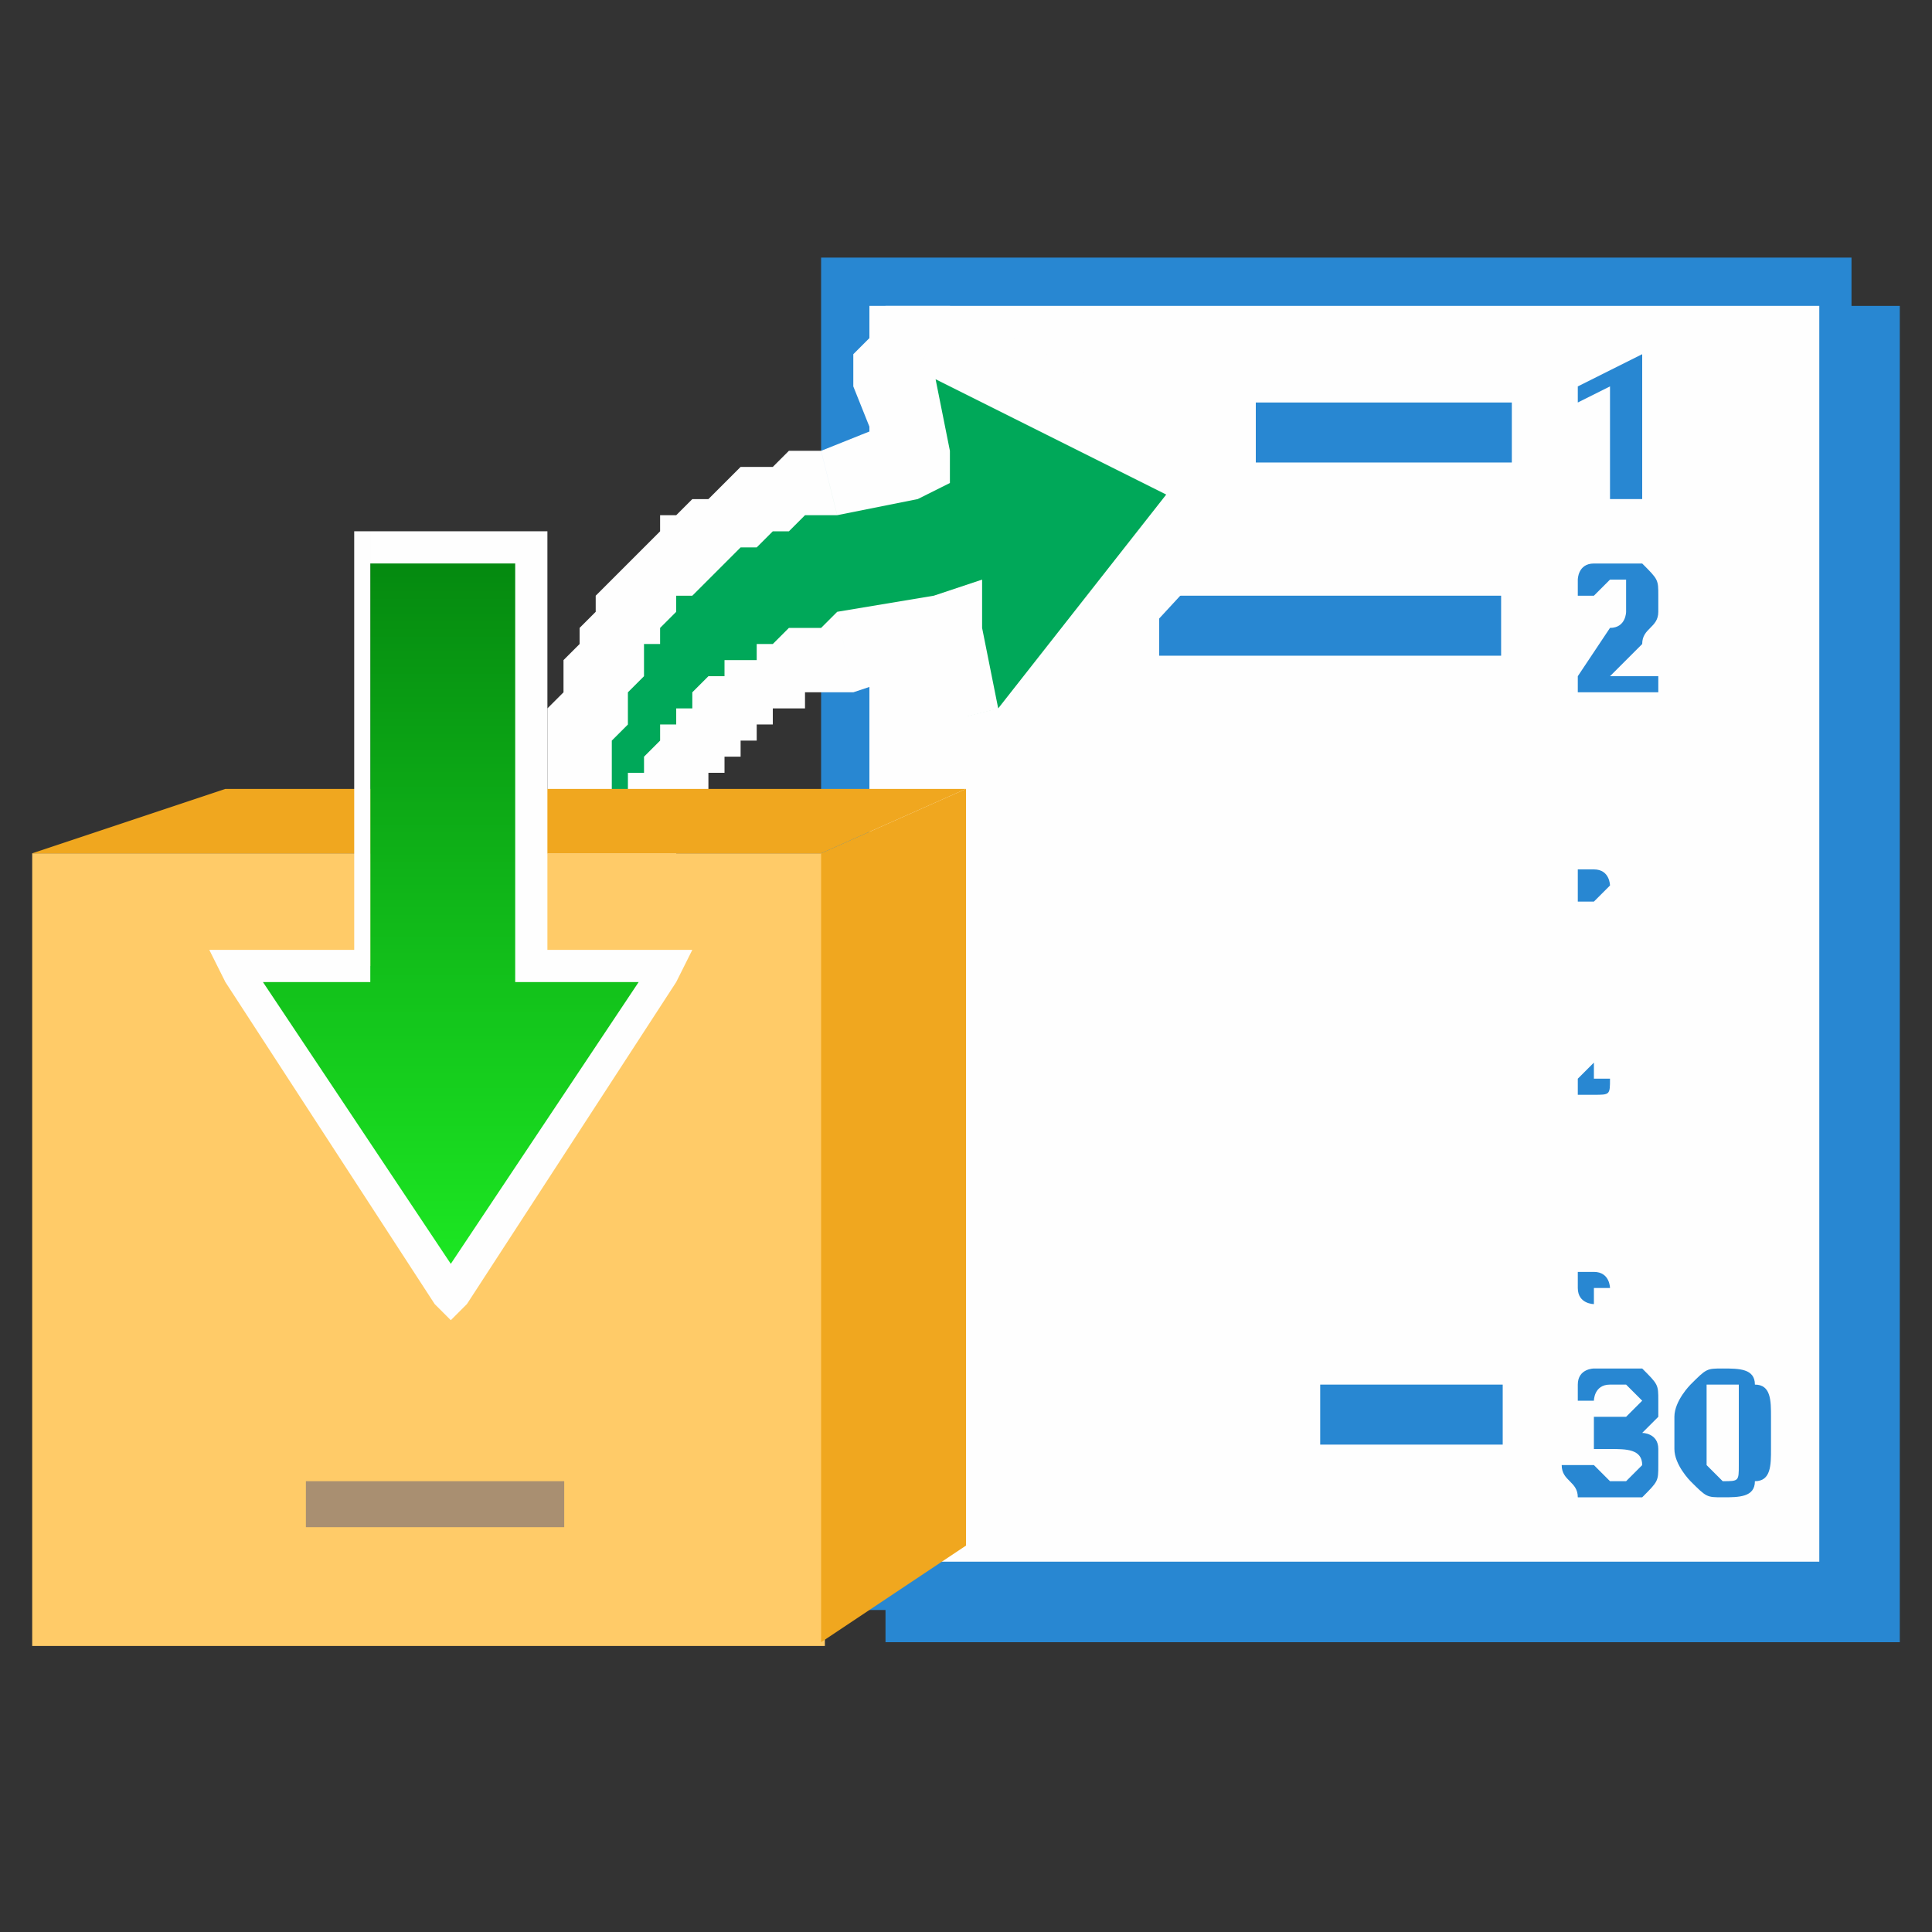 <?xml version="1.0" encoding="UTF-8"?>
<!DOCTYPE svg PUBLIC "-//W3C//DTD SVG 1.1//EN" "http://www.w3.org/Graphics/SVG/1.1/DTD/svg11.dtd">
<!-- Creator: CorelDRAW X7 -->
<svg xmlns="http://www.w3.org/2000/svg" xml:space="preserve" width="120px" height="120px" version="1.1" style="shape-rendering:geometricPrecision; text-rendering:geometricPrecision; image-rendering:optimizeQuality; fill-rule:evenodd; clip-rule:evenodd"
viewBox="0 0 120 120"
 xmlns:xlink="http://www.w3.org/1999/xlink">
 <rect x="0" y="0" width="120" height="120" fill="#333333" stroke="none"/>
 <defs>
  <style type="text/css">
   <![CDATA[
    .fil0 {fill:none}
    .fil6 {fill:#A98F71}
    .fil3 {fill:#2887D2}
    .fil7 {fill:#F0A71F}
    .fil5 {fill:#FFCB68}
    .fil2 {fill:#FEFEFE;fill-rule:nonzero}
    .fil4 {fill:#00A859;fill-rule:nonzero}
    .fil1 {fill:#2887D2;fill-rule:nonzero}
    .fil8 {fill:url(#id0);fill-rule:nonzero}
   ]]>
  </style>
  <linearGradient id="id0" gradientUnits="userSpaceOnUse" x1="27.955" y1="33.69" x2="27.955" y2="80.43">
   <stop offset="0" style="stop-opacity:1; stop-color:#04870F"/>
   <stop offset="1" style="stop-opacity:1; stop-color:#1DEB23"/>
  </linearGradient>
 </defs>
 <g id="Layer_x0020_1">
  <rect class="fil0" width="120" height="120"/>
  <g id="_727625056">
   <g>
    <g>
     <g>
      <polygon class="fil1" points="118,19 118,29 118,102 55,102 55,19 "/>
      <g>
       <polygon class="fil2" points="114,18 114,28 114,99 52,99 52,18 "/>
       <path id="1" class="fil1" d="M113 28l0 -10 2 0 0 10 -2 0 0 0zm0 71l0 -71 2 0 0 71 -1 1 -1 -1zm2 0l0 1 -1 0 1 -1zm-63 -2l62 0 0 3 -62 0 -1 -1 1 -2zm0 3l-1 0 0 -1 1 1zm2 -82l0 81 -3 0 0 -81 1 -2 2 2zm-3 0l0 -2 1 0 -1 2zm63 1l-62 0 0 -3 62 0 1 2 -1 1zm0 -3l1 0 0 2 -1 -2z"/>
      </g>
     </g>
     <polygon class="fil1" points="102,31 100,31 100,24 98,25 98,24 102,22 102,22 "/>
     <path id="1" class="fil1" d="M103 43l-5 0 0 -1 2 -3c1,0 1,-1 1,-1 0,0 0,0 0,-1 0,0 0,0 0,-1 0,0 0,0 -1,0 0,0 0,0 0,0 -1,1 -1,1 -1,1l-1 0c0,0 0,0 0,-1 0,0 0,-1 1,-1 0,0 1,0 1,0 1,0 2,0 2,0 1,1 1,1 1,2 0,1 0,1 0,1 0,1 -1,1 -1,2l-2 2 3 0 0 1z"/>
     <path id="2" class="fil1" d="M98 55c0,0 0,-1 0,-1 0,0 1,0 1,0 0,0 0,0 0,0 1,0 1,1 1,1 0,0 0,0 -1,1 0,0 0,0 0,0 0,0 -1,0 -1,0 0,-1 0,-1 0,-1z"/>
     <path id="3" class="fil1" d="M98 67c0,0 0,0 0,0 0,0 1,-1 1,-1 0,0 0,1 0,1 1,0 1,0 1,0 0,1 0,1 -1,1 0,0 0,0 0,0 0,0 -1,0 -1,0 0,0 0,0 0,-1z"/>
     <path id="4" class="fil1" d="M98 80c0,0 0,-1 0,-1 0,0 1,0 1,0 0,0 0,0 0,0 1,0 1,1 1,1 0,0 0,0 -1,0 0,1 0,1 0,1 0,0 -1,0 -1,-1 0,0 0,0 0,0z"/>
     <path id="5" class="fil1" d="M99 88l1 0c1,0 1,0 1,0 0,0 1,-1 1,-1 0,0 -1,-1 -1,-1 0,0 0,0 -1,0 0,0 0,0 0,0 -1,0 -1,1 -1,1l-1 0c0,0 0,-1 0,-1 0,-1 1,-1 1,-1 0,0 1,0 1,0 1,0 2,0 2,0 1,1 1,1 1,2 0,0 0,1 0,1 0,0 -1,1 -1,1 0,0 1,0 1,1 0,0 0,0 0,1 0,1 0,1 -1,2 0,0 -1,0 -2,0 0,0 -1,0 -2,0 0,-1 -1,-1 -1,-2l2 0c0,0 0,0 1,1 0,0 0,0 0,0 1,0 1,0 1,0 1,-1 1,-1 1,-1 0,-1 -1,-1 -2,-1l-1 0 0 -2z"/>
     <path id="6" class="fil1" d="M110 90c0,1 0,2 -1,2 0,1 -1,1 -2,1 -1,0 -1,0 -2,-1 0,0 -1,-1 -1,-2l0 -2c0,-1 1,-2 1,-2 1,-1 1,-1 2,-1 1,0 2,0 2,1 1,0 1,1 1,2l0 2zm-2 -2c0,-1 0,-1 0,-2 0,0 0,0 -1,0 0,0 0,0 -1,0 0,1 0,1 0,2l0 2c0,1 0,1 0,1 1,1 1,1 1,1 1,0 1,0 1,-1 0,0 0,0 0,-1l0 -2z"/>
     <rect class="fil3" x="78" y="25" width="15.902" height="3.727"/>
     <rect class="fil3" x="72" y="37" width="21.237" height="3.727"/>
     <rect class="fil3" x="82" y="86" width="11.336" height="3.727"/>
    </g>
    <g>
     <path class="fil4" d="M74 29l-16 -8c0,0 -1,0 -1,0l0 0c0,0 -1,0 -1,0 0,1 -1,2 -1,2l2 6 -6 1c-10,2 -17,13 -15,23 1,1 1,2 2,2 0,0 0,0 1,0 0,-1 1,-1 1,-2l0 -1c2,-6 6,-10 12,-12l7 -1 1 5c0,1 1,1 1,2 1,0 2,0 2,-1l12 -14c0,0 0,-1 0,-1 0,-1 0,-1 -1,-1z"/>
     <path id="1" class="fil2" d="M57 23l0 0 2 -4 16 8 -2 4 -16 -8zm0 0l0 0 0 0 0 0zm-1 -4l0 0 1 0 0 0 0 0 0 0 0 0 0 0 0 0 0 0 0 0 0 0 0 0 0 0 0 0 0 0 1 0 0 0 0 0 0 0 0 0 0 0 0 0 0 0 0 0 0 0 0 0 0 0 0 0 1 0 0 0 0 0 0 0 0 0 -2 4 0 0 0 0 0 0 0 0 0 0 0 0 0 0 0 0 0 0 0 0 0 0 0 0 0 0 0 0 0 0 0 0 0 0 0 0 0 0 0 0 0 0 0 0 0 0 0 0 0 0 0 0 0 0 0 0 0 0 0 0 0 0 0 0 0 0 -1 -4zm0 0l0 0 0 0 0 0zm1 4l-1 -4 0 0 0 0 1 4 0 0zm-1 -4l0 0 0 0 0 0zm-1 1l0 0 0 0 0 0 0 0 0 0 0 0 0 0 0 0 0 0 0 0 0 0 0 -1 0 0 0 0 0 0 0 0 0 0 0 0 0 0 1 0 0 0 0 0 0 0 0 0 0 0 0 0 0 0 0 0 0 0 0 0 0 0 0 0 0 0 1 4 0 0 0 0 0 0 0 0 0 0 0 0 0 0 0 0 0 0 0 0 0 0 0 0 0 0 0 0 0 0 0 0 0 0 0 0 0 0 0 0 0 0 0 0 0 0 0 0 0 0 0 0 0 0 0 0 0 0 0 0 0 0 0 0 0 0 -2 -3zm2 3l0 0 0 0 0 0zm-4 1l0 0 0 0 0 -1 0 0 0 0 0 0 0 0 0 0 0 0 0 0 0 -1 0 0 0 0 0 0 0 0 0 0 0 0 1 -1 0 0 0 0 0 0 0 0 0 0 0 0 0 0 0 0 0 -1 0 0 0 0 0 0 0 0 1 0 0 0 2 3 0 0 0 0 0 0 0 0 0 0 0 0 0 0 0 0 0 0 0 0 1 0 0 0 0 0 0 0 0 0 0 0 0 0 0 0 0 0 0 0 0 0 0 0 0 0 0 0 0 0 0 0 0 0 0 0 0 0 0 0 0 0 0 0 0 0 -5 1zm6 4l-2 3 -2 -2 -2 -5 5 -1 1 5zm0 0l0 2 -2 1 2 -3zm-7 4l-1 -4 5 -2 1 5 -5 1zm-18 22l0 0 0 -1 0 -2 0 -1 0 -1 0 -1 0 -1 0 -1 0 -1 0 -1 1 -1 0 -1 0 -1 1 -1 0 -1 1 -1 0 -1 1 -1 0 0 1 -1 1 -1 1 -1 0 -1 1 0 1 -1 1 0 1 -1 1 -1 1 0 1 0 1 -1 1 0 1 0 1 4 -1 0 -1 0 -1 1 -1 0 0 0 -1 1 -1 0 -1 1 0 0 -1 1 0 0 -1 1 -1 0 0 1 -1 1 0 1 -1 0 0 1 0 1 -1 1 0 0 0 1 0 1 -1 1 0 1 0 0 0 1 0 1 0 1 0 1 0 1 1 1 0 0 -5 1zm4 3l0 0 0 0 0 0 0 0 0 0 -1 0 0 0 0 0 0 0 0 -1 0 0 -1 0 0 0 0 0 0 0 0 0 0 0 0 0 0 0 -1 0 0 -1 0 0 0 0 0 0 0 0 0 0 0 0 0 -1 0 0 0 0 -1 0 0 0 0 0 5 -1 0 0 0 0 0 0 0 0 0 0 0 0 0 0 0 0 0 0 0 0 -1 0 0 0 0 0 0 0 0 0 0 0 0 0 0 0 0 0 0 0 0 0 0 0 0 0 0 -1 0 0 0 0 0 0 0 0 0 0 0 0 0 0 0 0 0 0 0 5zm0 0l0 0 0 0 0 0zm1 0l0 0 0 0 0 0 0 0 0 0 0 0 0 0 0 0 0 0 0 0 0 0 0 0 0 0 0 0 0 0 0 0 0 0 0 0 0 0 0 0 0 0 0 0 -1 0 0 0 0 0 0 0 0 0 0 0 0 0 0 0 0 0 0 0 0 0 0 -5 0 0 0 0 0 0 0 0 0 0 0 0 0 0 0 0 0 0 0 0 0 0 0 0 0 0 0 0 0 0 0 0 0 0 0 0 0 0 0 0 0 0 0 0 0 0 0 0 0 0 0 0 0 0 0 0 0 0 0 0 0 0 0 0 0 0 1 5zm0 0l0 0 0 0 0 0zm3 -3l0 0 0 0 0 0 0 0 0 0 0 0 0 1 0 0 0 0 0 0 -1 0 0 0 0 0 0 0 0 0 0 1 0 0 0 0 0 0 0 0 0 0 -1 0 0 0 0 0 0 0 0 0 0 0 0 0 0 1 -1 0 0 0 0 0 0 0 -1 -5 0 0 0 0 0 0 0 0 0 1 0 0 0 0 0 0 0 0 0 0 0 0 0 0 0 0 0 0 0 0 0 0 0 0 0 0 0 0 0 0 0 0 0 0 0 0 0 0 0 0 0 0 0 0 0 0 0 0 0 0 0 0 0 0 0 0 4 1zm-4 -1l0 0 0 0 0 0zm0 -1l4 1 0 0 0 1 -4 -1 0 -1zm4 1l0 0 0 0 0 0zm11 -10l0 0 -1 0 0 0 -1 0 0 0 -1 0 0 1 0 0 -1 0 0 0 -1 0 0 1 -1 0 0 0 0 1 -1 0 0 0 0 1 -1 0 0 0 0 1 -1 0 0 0 0 1 0 0 -1 1 0 0 0 1 0 0 0 0 0 1 -1 0 0 1 -4 -1 0 -1 0 0 1 -1 0 -1 0 0 0 -1 1 0 0 -1 0 0 1 -1 0 0 0 -1 1 0 0 -1 1 0 0 -1 0 0 1 -1 0 0 1 0 0 -1 1 0 1 0 0 -1 1 0 0 0 1 -1 0 0 1 0 1 0 0 0 1 -1 0 0 1 5zm5 -6l3 2 -2 2 -6 2 -1 -5 6 -1zm0 0l3 -1 0 3 -3 -2zm4 7l-4 1 0 0 -1 -6 4 0 1 5zm-1 4l0 0 0 0 0 0 0 0 -1 -1 0 0 0 0 0 0 0 0 0 0 0 0 0 0 -1 0 0 0 0 0 0 0 0 0 0 0 0 -1 0 0 0 0 0 0 0 0 0 0 -1 0 0 0 0 -1 0 0 0 0 0 0 0 0 0 0 0 0 4 -1 0 0 0 0 0 0 0 0 0 0 0 0 0 0 0 0 0 0 0 0 0 0 0 0 0 0 0 0 0 0 0 0 0 0 0 0 0 0 0 0 0 0 0 0 0 0 0 0 0 0 0 0 0 0 0 0 0 0 0 0 0 0 0 0 0 0 -1 4zm1 -4l0 0 0 -1 0 1zm3 2l0 0 0 1 0 0 0 0 0 0 -1 0 0 0 0 0 0 0 0 0 0 0 0 0 0 0 -1 0 0 1 0 0 0 0 0 0 0 0 0 0 0 0 -1 0 0 0 0 0 0 0 0 0 0 0 0 0 -1 0 0 0 0 0 0 0 0 0 1 -4 0 -1 0 0 0 0 0 0 0 0 0 0 0 0 0 0 0 0 0 0 0 0 0 0 0 0 0 1 0 0 0 0 0 0 0 0 0 0 0 0 0 0 0 0 0 0 0 0 0 0 0 0 0 0 0 0 0 0 0 0 0 0 0 0 0 0 3 2zm-3 -2l0 0 0 0 0 0zm11 -14l0 0 4 3 -12 13 -3 -2 11 -14zm0 0l0 0 0 0 0 0zm4 -1l0 0 0 0 0 1 0 0 0 0 0 0 0 0 0 0 0 0 0 0 0 1 0 0 0 0 0 0 0 0 0 0 0 0 0 0 0 0 0 0 0 1 0 0 0 0 0 0 0 0 0 0 0 0 0 0 0 0 0 1 0 0 0 0 0 0 -4 -3 0 0 0 0 0 0 0 0 0 0 0 0 0 0 0 0 0 0 0 0 0 0 0 0 0 0 0 0 0 0 0 0 0 0 0 0 0 0 0 0 0 0 0 0 0 0 0 0 0 0 0 0 0 0 0 0 0 0 0 0 0 0 0 0 0 0 4 -1zm-2 -2l0 0 0 0 0 0 0 0 1 0 0 0 0 0 0 0 0 0 0 0 0 0 0 0 0 0 0 0 0 1 0 0 1 0 0 0 0 0 0 0 0 0 0 0 0 0 0 0 0 1 0 0 0 0 0 0 0 0 0 0 0 0 0 0 0 0 -4 1 0 0 0 0 0 0 0 0 0 0 0 0 0 0 0 0 0 0 0 0 0 0 0 0 0 0 0 0 0 0 0 0 0 0 0 0 0 0 0 0 0 0 0 0 0 1 0 -1 0 1 0 0 0 0 0 0 0 0 0 0 0 0 0 0 0 0 2 -4zm-2 4l0 0 1 0 -1 0z"/>
    </g>
   </g>
   <g>
    <g id="_727628032">
     <rect class="fil5" x="2" y="53" width="49.234" height="49.234"/>
     <rect class="fil6" x="19" y="92" width="16.045" height="2.857"/>
    </g>
    <path class="fil7" d="M2 53l12 -4 46 0 -9 4c0,0 -49,0 -49,0z"/>
    <path class="fil7" d="M51 102l9 -6c0,0 0,-47 0,-47 0,0 -9,4 -9,4l0 49z"/>
   </g>
   <g>
    <path class="fil8" d="M33 34l0 26 9 0 -14 20 -14 -20 9 0 0 -26 10 0zm0 13m4 13m-2 10m-14 0m-3 -10m5 -13m5 -13"/>
    <path id="1" class="fil2" d="M34 60l-1 1 -1 -1 0 -26 2 0 0 26zm-1 1l-1 0 0 -1 1 1zm9 -2l0 2 0 0 -9 0 0 -2 9 0zm0 0l1 0 -1 2 0 -2zm-13 22l-2 0 0 -1 14 -21 1 2 -13 20zm0 0l-1 1 -1 -1 2 0zm-15 -20l0 -2 1 0 14 21 -2 1 -13 -20zm0 0l-1 -2 1 0 0 2zm9 -2l0 1 0 1 -9 0 0 -2 9 0zm0 1l0 1 0 0 0 -1zm-1 -26l1 -1 0 1 0 26 -1 0 0 -26zm0 0l0 -1 1 0 -1 1zm11 -1l1 1 -1 1 -10 0 0 -2 10 0zm0 0l1 0 0 1 -1 -1z"/>
   </g>
  </g>
 </g>
</svg>

